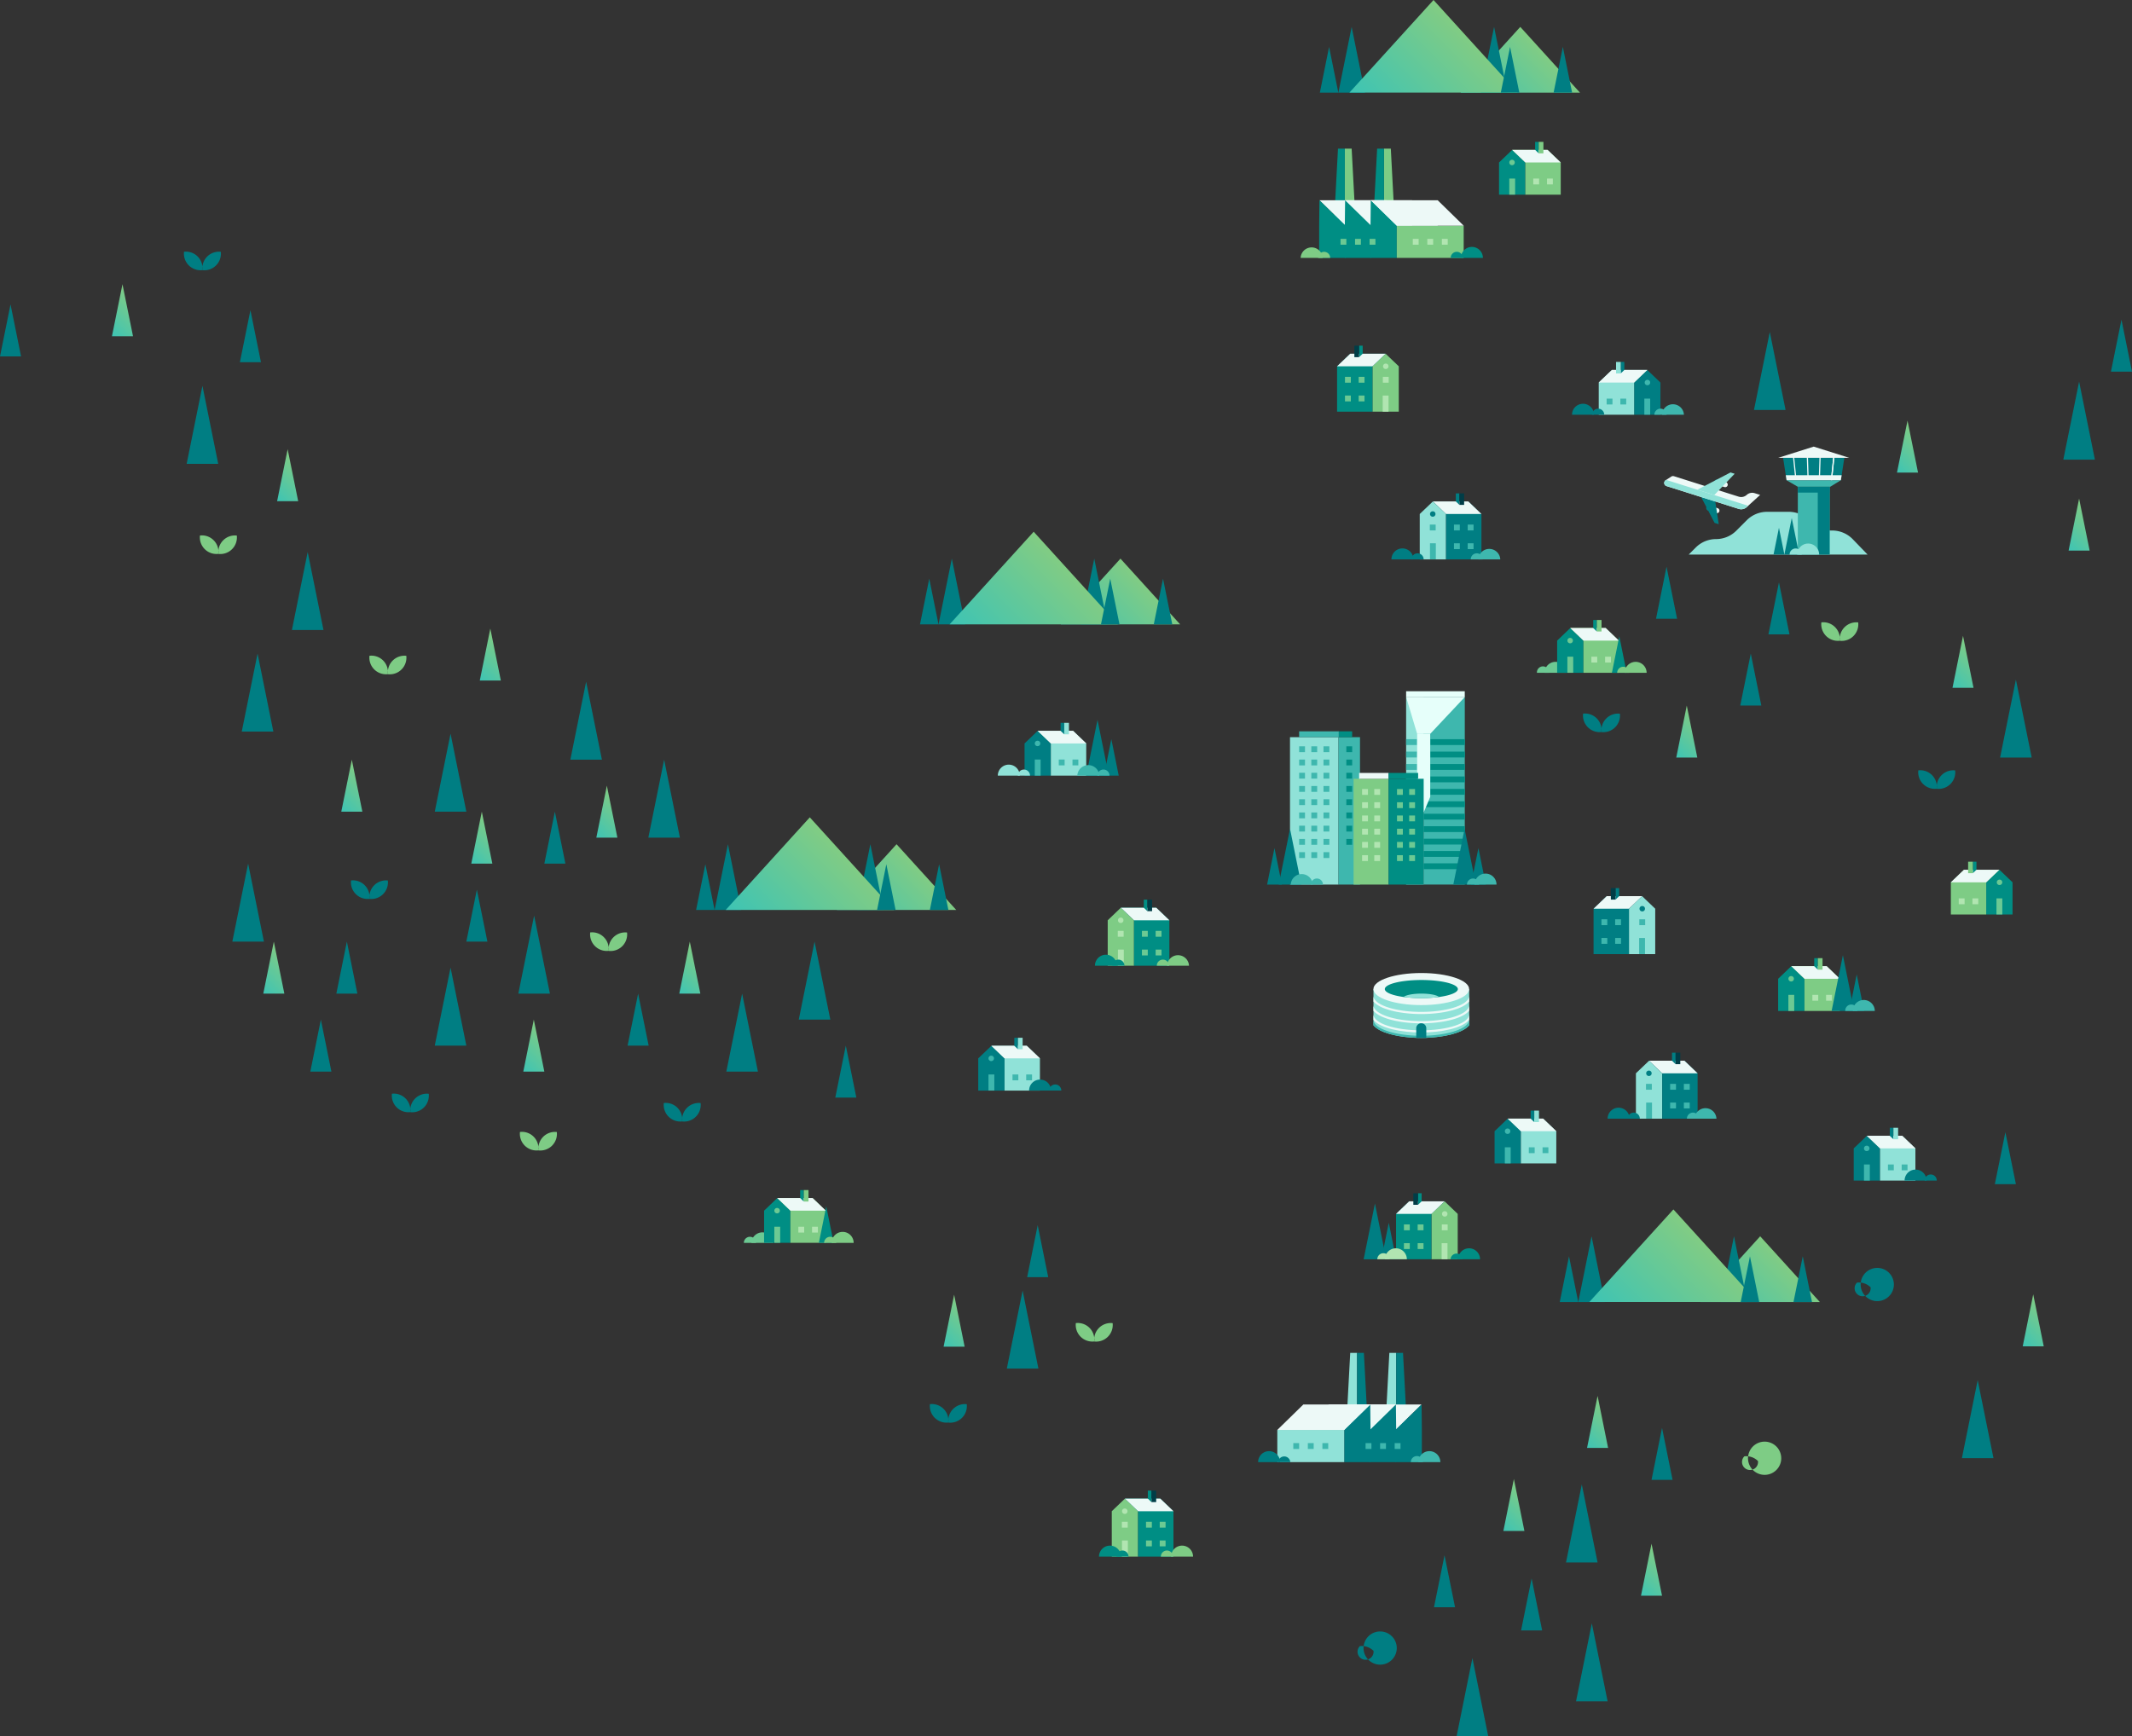 <svg id="Layer_27" data-name="Layer 27" xmlns="http://www.w3.org/2000/svg" xmlns:xlink="http://www.w3.org/1999/xlink" viewBox="0 0 904.99 737.06"><rect x="0" y="0" width="904.99" height="737.06" fill="#333333" stroke="none"/><defs><linearGradient id="linear-gradient" x1="367.26" y1="398.36" x2="393.88" y2="371.73" gradientUnits="userSpaceOnUse"><stop offset="0" stop-color="#3dc4b4"/><stop offset="1" stop-color="#82cc83"/></linearGradient><linearGradient id="linear-gradient-2" x1="324.99" y1="403.25" x2="362.49" y2="365.75" xlink:href="#linear-gradient"/><linearGradient id="linear-gradient-3" x1="733.85" y1="564.81" x2="760.48" y2="538.19" xlink:href="#linear-gradient"/><linearGradient id="linear-gradient-4" x1="691.58" y1="569.71" x2="729.08" y2="532.21" xlink:href="#linear-gradient"/><linearGradient id="linear-gradient-5" x1="632.02" y1="51.36" x2="658.65" y2="24.73" xlink:href="#linear-gradient"/><linearGradient id="linear-gradient-6" x1="589.75" y1="56.25" x2="627.25" y2="18.75" xlink:href="#linear-gradient"/><linearGradient id="linear-gradient-7" x1="462.3" y1="277.11" x2="488.93" y2="250.49" xlink:href="#linear-gradient"/><linearGradient id="linear-gradient-8" x1="420.03" y1="282.01" x2="457.53" y2="244.51" xlink:href="#linear-gradient"/><linearGradient id="linear-gradient-9" x1="250.97" y1="353.46" x2="264.24" y2="340.19" xlink:href="#linear-gradient"/><linearGradient id="linear-gradient-10" x1="197.89" y1="364.5" x2="211.16" y2="351.23" xlink:href="#linear-gradient"/><linearGradient id="linear-gradient-11" x1="201.5" y1="286.76" x2="214.77" y2="273.49" xlink:href="#linear-gradient"/><linearGradient id="linear-gradient-12" x1="286.18" y1="419.68" x2="299.45" y2="406.41" xlink:href="#linear-gradient"/><linearGradient id="linear-gradient-13" x1="635.98" y1="647.82" x2="649.25" y2="634.55" xlink:href="#linear-gradient"/><linearGradient id="linear-gradient-14" x1="694.4" y1="675.29" x2="707.67" y2="662.02" xlink:href="#linear-gradient"/><linearGradient id="linear-gradient-15" x1="856.43" y1="569.43" x2="869.7" y2="556.16" xlink:href="#linear-gradient"/><linearGradient id="linear-gradient-16" x1="826.62" y1="289.85" x2="839.89" y2="276.58" xlink:href="#linear-gradient"/><linearGradient id="linear-gradient-17" x1="671.5" y1="612.54" x2="684.77" y2="599.27" xlink:href="#linear-gradient"/><linearGradient id="linear-gradient-18" x1="398.37" y1="569.57" x2="411.64" y2="556.3" xlink:href="#linear-gradient"/><linearGradient id="linear-gradient-19" x1="803.06" y1="198.48" x2="816.34" y2="185.21" xlink:href="#linear-gradient"/><linearGradient id="linear-gradient-20" x1="875.91" y1="231.58" x2="889.18" y2="218.31" xlink:href="#linear-gradient"/><linearGradient id="linear-gradient-21" x1="709.37" y1="319.45" x2="722.64" y2="306.18" xlink:href="#linear-gradient"/><linearGradient id="linear-gradient-22" x1="219.96" y1="452.79" x2="233.23" y2="439.52" xlink:href="#linear-gradient"/><linearGradient id="linear-gradient-23" x1="109.59" y1="419.68" x2="122.86" y2="406.41" xlink:href="#linear-gradient"/><linearGradient id="linear-gradient-24" x1="142.7" y1="342.42" x2="155.97" y2="329.15" xlink:href="#linear-gradient"/><linearGradient id="linear-gradient-25" x1="115.47" y1="210.61" x2="128.74" y2="197.34" xlink:href="#linear-gradient"/><linearGradient id="linear-gradient-26" x1="45.35" y1="140.57" x2="58.62" y2="127.3" xlink:href="#linear-gradient"/></defs><path d="M832.19,399l3-3a12.15,12.15,0,0,1,8.6-3.56h0a12.15,12.15,0,0,0,8.59-3.56l4.46-4.46a12.17,12.17,0,0,1,8.6-3.56h9.2a12.15,12.15,0,0,1,8.6,3.56l.82.82a12.17,12.17,0,0,0,8.6,3.56h.43a12.17,12.17,0,0,1,8.79,3.76L908.1,399Z" transform="translate(-115.36 -163.57)" fill="#90e2d8"/><path d="M771,449.22a4.66,4.66,0,0,1,9.32,0" transform="translate(-115.36 -163.57)" fill="#6cc993"/><path d="M767.75,449.22a2.58,2.58,0,1,1,5.15,0" transform="translate(-115.36 -163.57)" fill="#6cc993"/><polygon points="380.57 358.42 355.23 386.33 405.91 386.33 380.57 358.42" fill="url(#linear-gradient)"/><polygon points="308.99 358.42 303.34 386.33 314.64 386.33 308.99 358.42" fill="#007e83"/><polygon points="369.45 358.42 363.8 386.33 375.1 386.33 369.45 358.42" fill="#007e83"/><polygon points="299.41 366.91 295.48 386.33 303.34 386.33 299.41 366.91" fill="#007e83"/><polygon points="343.74 347 308.05 386.31 379.43 386.31 343.74 347" fill="url(#linear-gradient-2)"/><polygon points="376.23 366.91 372.3 386.33 380.16 386.33 376.23 366.91" fill="#007e83"/><polygon points="398.64 366.91 394.71 386.33 402.57 386.33 398.64 366.91" fill="#007e83"/><polygon points="747.16 524.87 721.82 552.79 772.5 552.79 747.16 524.87" fill="url(#linear-gradient-3)"/><polygon points="675.59 524.87 669.94 552.79 681.23 552.79 675.59 524.87" fill="#007e83"/><polygon points="736.04 524.87 730.4 552.79 741.7 552.79 736.04 524.87" fill="#007e83"/><polygon points="666.01 533.37 662.08 552.79 669.94 552.79 666.01 533.37" fill="#007e83"/><polygon points="710.33 513.46 674.64 552.77 746.02 552.77 710.33 513.46" fill="url(#linear-gradient-4)"/><polygon points="742.82 533.37 738.89 552.79 746.75 552.79 742.82 533.37" fill="#007e83"/><polygon points="765.23 533.37 761.3 552.79 769.16 552.79 765.23 533.37" fill="#007e83"/><polygon points="645.33 11.42 619.99 39.33 670.67 39.33 645.33 11.42" fill="url(#linear-gradient-5)"/><polygon points="573.75 11.42 568.1 39.33 579.4 39.33 573.75 11.42" fill="#007e83"/><polygon points="634.21 11.42 628.56 39.33 639.86 39.33 634.21 11.42" fill="#007e83"/><polygon points="564.17 19.91 560.25 39.33 568.1 39.33 564.17 19.91" fill="#007e83"/><polygon points="608.5 0 572.81 39.31 644.19 39.31 608.5 0" fill="url(#linear-gradient-6)"/><polygon points="640.99 19.91 637.06 39.33 644.92 39.33 640.99 19.91" fill="#007e83"/><polygon points="663.4 19.91 659.47 39.33 667.33 39.33 663.4 19.91" fill="#007e83"/><polygon points="475.61 237.17 450.27 265.08 500.95 265.08 475.61 237.17" fill="url(#linear-gradient-7)"/><polygon points="404.03 237.17 398.38 265.08 409.68 265.08 404.03 237.17" fill="#007e83"/><polygon points="464.49 237.17 458.84 265.08 470.14 265.08 464.49 237.17" fill="#007e83"/><polygon points="394.45 245.67 390.52 265.08 398.38 265.08 394.45 245.67" fill="#007e83"/><polygon points="438.78 225.75 403.09 265.07 474.47 265.07 438.78 225.75" fill="url(#linear-gradient-8)"/><polygon points="471.27 245.67 467.34 265.08 475.2 265.08 471.27 245.67" fill="#007e83"/><polygon points="493.68 245.67 489.75 265.08 497.61 265.08 493.68 245.67" fill="#007e83"/><polygon points="345.76 399.77 339.06 432.88 352.46 432.88 345.76 399.77" fill="#007e83"/><polygon points="675.7 689.2 668.99 722.31 682.4 722.31 675.7 689.2" fill="#007e83"/><polygon points="434.08 547.92 427.38 581.03 440.78 581.03 434.08 547.92" fill="#007e83"/><polygon points="839.49 585.94 832.79 619.05 846.19 619.05 839.49 585.94" fill="#007e83"/><polygon points="855.71 288.51 849 321.62 862.41 321.62 855.71 288.51" fill="#007e83"/><polygon points="671.44 630.23 664.74 663.34 678.14 663.34 671.44 630.23" fill="#007e83"/><polygon points="751.24 140.94 744.53 174.04 757.94 174.04 751.24 140.94" fill="#007e83"/><polygon points="882.54 162.02 875.84 195.13 889.24 195.13 882.54 162.02" fill="#007e83"/><polygon points="315.02 421.85 308.31 454.95 321.72 454.95 315.02 421.85" fill="#007e83"/><polygon points="191.25 311.48 184.55 344.59 197.95 344.59 191.25 311.48" fill="#007e83"/><polygon points="85.93 163.81 79.23 196.92 92.63 196.92 85.93 163.81" fill="#007e83"/><polygon points="281.91 322.52 275.21 355.63 288.61 355.63 281.91 322.52" fill="#007e83"/><polygon points="248.8 289.41 242.1 322.52 255.5 322.52 248.8 289.41" fill="#007e83"/><polygon points="130.61 234.36 123.91 267.47 137.31 267.47 130.61 234.36" fill="#007e83"/><polygon points="109.33 277.48 102.62 310.59 116.03 310.59 109.33 277.48" fill="#007e83"/><polygon points="191.25 410.81 184.55 443.92 197.95 443.92 191.25 410.81" fill="#007e83"/><polygon points="105.33 366.66 98.62 399.77 112.03 399.77 105.33 366.66" fill="#007e83"/><polygon points="270.87 421.85 266.4 443.92 275.34 443.92 270.87 421.85" fill="#007e83"/><polygon points="359.03 443.92 354.56 465.99 363.5 465.99 359.03 443.92" fill="#007e83"/><polygon points="613.17 660.3 608.7 682.37 617.64 682.37 613.17 660.3" fill="#007e83"/><polygon points="705.5 606.21 701.04 628.28 709.97 628.28 705.5 606.21" fill="#007e83"/><polygon points="440.48 520.16 436.01 542.23 444.95 542.23 440.48 520.16" fill="#007e83"/><polygon points="743.17 277.48 738.7 299.55 747.64 299.55 743.17 277.48" fill="#007e83"/><polygon points="707.41 240.6 702.95 262.68 711.88 262.68 707.41 240.6" fill="#007e83"/><polygon points="851.24 480.68 846.77 502.75 855.71 502.75 851.24 480.68" fill="#007e83"/><polygon points="755.13 247.26 750.66 269.33 759.6 269.33 755.13 247.26" fill="#007e83"/><polygon points="900.52 135.72 896.05 157.79 904.99 157.79 900.52 135.72" fill="#007e83"/><polygon points="650.14 670.13 645.67 692.21 654.61 692.21 650.14 670.13" fill="#007e83"/><polygon points="202.42 377.7 197.95 399.77 206.89 399.77 202.42 377.7" fill="#007e83"/><polygon points="235.53 344.59 231.06 366.66 240 366.66 235.53 344.59" fill="#007e83"/><polygon points="106.3 131.7 101.83 153.78 110.77 153.78 106.3 131.7" fill="#007e83"/><polygon points="4.47 129.24 0 151.32 8.94 151.32 4.47 129.24" fill="#007e83"/><polygon points="257.6 333.56 253.13 355.63 262.07 355.63 257.6 333.56" fill="url(#linear-gradient-9)"/><polygon points="204.52 344.59 200.05 366.66 208.99 366.66 204.52 344.59" fill="url(#linear-gradient-10)"/><polygon points="208.13 266.86 203.66 288.93 212.6 288.93 208.13 266.86" fill="url(#linear-gradient-11)"/><polygon points="292.81 399.77 288.34 421.85 297.28 421.85 292.81 399.77" fill="url(#linear-gradient-12)"/><polygon points="642.61 627.91 638.15 649.98 647.08 649.98 642.61 627.91" fill="url(#linear-gradient-13)"/><polygon points="701.04 655.38 696.57 677.46 705.5 677.46 701.04 655.38" fill="url(#linear-gradient-14)"/><polygon points="863.06 549.52 858.6 571.6 867.53 571.6 863.06 549.52" fill="url(#linear-gradient-15)"/><polygon points="833.26 269.95 828.79 292.02 837.72 292.02 833.26 269.95" fill="url(#linear-gradient-16)"/><polygon points="678.14 592.64 673.67 614.71 682.6 614.71 678.14 592.64" fill="url(#linear-gradient-17)"/><polygon points="405.01 549.66 400.54 571.74 409.47 571.74 405.01 549.66" fill="url(#linear-gradient-18)"/><polygon points="809.7 178.58 805.23 200.65 814.17 200.65 809.7 178.58" fill="url(#linear-gradient-19)"/><polygon points="882.54 211.67 878.08 233.75 887.01 233.75 882.54 211.67" fill="url(#linear-gradient-20)"/><polygon points="716 299.55 711.54 321.62 720.47 321.62 716 299.55" fill="url(#linear-gradient-21)"/><polygon points="226.59 432.88 222.13 454.95 231.06 454.95 226.59 432.88" fill="url(#linear-gradient-22)"/><polygon points="116.23 399.77 111.76 421.85 120.7 421.85 116.23 399.77" fill="url(#linear-gradient-23)"/><polygon points="149.34 322.52 144.87 344.59 153.81 344.59 149.34 322.52" fill="url(#linear-gradient-24)"/><polygon points="122.1 190.71 117.63 212.78 126.57 212.78 122.1 190.71" fill="url(#linear-gradient-25)"/><polygon points="51.99 120.67 47.52 142.74 56.46 142.74 51.99 120.67" fill="url(#linear-gradient-26)"/><polygon points="147.24 399.77 142.77 421.85 151.7 421.85 147.24 399.77" fill="#007e83"/><polygon points="136.2 432.88 131.73 454.95 140.67 454.95 136.2 432.88" fill="#007e83"/><polygon points="226.72 388.74 220.02 421.85 233.43 421.85 226.72 388.74" fill="#007e83"/><polygon points="625.01 703.95 618.31 737.06 631.71 737.06 625.01 703.95" fill="#007e83"/><polygon points="672.14 285.64 660.98 285.64 660.98 271.97 666.56 266.63 672.14 271.97 672.14 285.64" fill="#008e84"/><polygon points="687.16 285.64 687.16 271.97 681.58 266.63 666.56 266.63 672.14 271.97 672.14 285.64 687.16 285.64" fill="#7ecc85"/><circle cx="666.5" cy="271.97" r="1.16" fill="#6cc993"/><polygon points="666.56 266.63 672.14 271.97 687.16 271.97 681.58 266.63 666.56 266.63" fill="#edf9f7"/><polygon points="676.29 266.63 677.83 268.11 677.83 263.22 676.29 263.22 676.29 266.63" fill="#008e84"/><rect x="677.83" y="263.22" width="1.99" height="4.88" fill="#7ecc85"/><rect x="675.51" y="278.8" width="2.48" height="2.48" fill="#b1e5b1"/><rect x="665.32" y="278.8" width="2.48" height="6.83" fill="#6cc993"/><rect x="681.33" y="278.8" width="2.48" height="2.48" fill="#b1e5b1"/><polygon points="647.48 82.65 636.31 82.65 636.31 68.98 641.89 63.64 647.48 68.98 647.48 82.65" fill="#008e84"/><polygon points="662.5 82.65 662.5 68.98 656.91 63.64 641.89 63.64 647.48 68.98 647.48 82.65 662.5 82.65" fill="#7ecc85"/><circle cx="641.83" cy="68.98" r="1.16" fill="#6cc993"/><polygon points="641.89 63.64 647.48 68.98 662.5 68.98 656.91 63.64 641.89 63.64" fill="#edf9f7"/><polygon points="651.63 63.64 653.16 65.11 653.16 60.23 651.63 60.23 651.63 63.64" fill="#008e84"/><rect x="653.16" y="60.23" width="1.99" height="4.88" fill="#7ecc85"/><rect x="650.84" y="75.81" width="2.48" height="2.48" fill="#b1e5b1"/><rect x="640.66" y="75.81" width="2.48" height="6.83" fill="#6cc993"/><rect x="656.67" y="75.81" width="2.48" height="2.48" fill="#b1e5b1"/><polygon points="843.11 388.26 854.28 388.26 854.28 374.59 848.7 369.25 843.11 374.59 843.11 388.26" fill="#008e84"/><polygon points="828.1 388.26 828.1 374.59 833.68 369.25 848.7 369.25 843.11 374.59 843.11 388.26 828.1 388.26" fill="#7ecc85"/><circle cx="848.76" cy="374.59" r="1.16" fill="#6cc993"/><polygon points="848.7 369.25 843.11 374.59 828.1 374.59 833.68 369.25 848.7 369.25" fill="#edf9f7"/><polygon points="838.97 369.25 837.43 370.72 837.43 365.84 838.97 365.84 838.97 369.25" fill="#008e84"/><rect x="950.8" y="529.41" width="1.99" height="4.88" transform="translate(1788.22 900.13) rotate(-180)" fill="#7ecc85"/><rect x="952.63" y="544.99" width="2.48" height="2.48" transform="translate(1792.37 928.88) rotate(-180)" fill="#b1e5b1"/><rect x="962.81" y="544.99" width="2.48" height="6.83" transform="translate(1812.75 933.23) rotate(-180)" fill="#6cc993"/><rect x="946.8" y="544.99" width="2.48" height="2.48" transform="translate(1780.73 928.88) rotate(-180)" fill="#b1e5b1"/><polygon points="765.96 429.21 754.79 429.21 754.79 415.54 760.37 410.2 765.96 415.54 765.96 429.21" fill="#008e84"/><polygon points="780.97 429.21 780.97 415.54 775.39 410.2 760.37 410.2 765.96 415.54 765.96 429.21 780.97 429.21" fill="#7ecc85"/><circle cx="760.31" cy="415.54" r="1.16" fill="#6cc993"/><polygon points="760.37 410.2 765.96 415.54 780.97 415.54 775.39 410.2 760.37 410.2" fill="#edf9f7"/><polygon points="770.1 410.2 771.64 411.67 771.64 406.79 770.1 406.79 770.1 410.2" fill="#008e84"/><rect x="771.64" y="406.79" width="1.99" height="4.88" fill="#7ecc85"/><rect x="769.32" y="422.37" width="2.48" height="2.48" fill="#b1e5b1"/><rect x="759.13" y="422.37" width="2.48" height="6.83" fill="#6cc993"/><rect x="775.14" y="422.37" width="2.48" height="2.48" fill="#b1e5b1"/><polygon points="582.58 174.78 593.75 174.78 593.75 155.51 588.16 150.17 582.58 155.51 582.58 174.78" fill="#7ecc85"/><polygon points="567.56 174.78 567.56 155.51 573.15 150.17 588.16 150.17 582.58 155.51 582.58 174.78 567.56 174.78" fill="#008e84"/><circle cx="588.23" cy="155.51" r="1.16" fill="#b1e5b1"/><polygon points="588.16 150.17 582.58 155.51 567.56 155.51 573.15 150.17 588.16 150.17" fill="#edf9f7"/><polygon points="578.43 150.17 576.89 151.64 576.89 146.76 578.43 146.76 578.43 150.17" fill="#008e84"/><rect x="690.27" y="310.33" width="1.99" height="4.88" transform="translate(1267.16 461.97) rotate(-180)" fill="#003d47"/><rect x="692.1" y="331.51" width="2.48" height="2.48" transform="translate(1271.31 501.92) rotate(-180)" fill="#6cc993"/><rect x="702.28" y="331.51" width="2.48" height="6.83" transform="translate(1291.69 506.28) rotate(-180)" fill="#b1e5b1"/><rect x="686.27" y="331.51" width="2.48" height="2.48" transform="translate(1259.67 501.92) rotate(-180)" fill="#6cc993"/><rect x="692.1" y="323.57" width="2.48" height="2.48" transform="translate(1271.31 486.04) rotate(-180)" fill="#6cc993"/><rect x="702.35" y="323.57" width="2.48" height="2.48" transform="translate(1291.82 486.04) rotate(-180)" fill="#b1e5b1"/><rect x="686.27" y="323.57" width="2.48" height="2.48" transform="translate(1259.67 486.04) rotate(-180)" fill="#6cc993"/><polygon points="607.61 534.63 618.77 534.63 618.77 515.36 613.19 510.02 607.61 515.36 607.61 534.63" fill="#7ecc85"/><polygon points="592.59 534.63 592.59 515.36 598.17 510.02 613.19 510.02 607.61 515.36 607.61 534.63 592.59 534.63" fill="#008e84"/><circle cx="613.26" cy="515.36" r="1.16" fill="#b1e5b1"/><polygon points="613.19 510.02 607.61 515.36 592.59 515.36 598.17 510.02 613.19 510.02" fill="#edf9f7"/><polygon points="603.46 510.02 601.92 511.49 601.92 506.61 603.46 506.61 603.46 510.02" fill="#008e84"/><rect x="715.29" y="670.18" width="1.99" height="4.88" transform="translate(1317.21 1181.68) rotate(-180)" fill="#003d47"/><rect x="717.12" y="691.36" width="2.48" height="2.48" transform="translate(1321.37 1221.63) rotate(-180)" fill="#6cc993"/><rect x="727.31" y="691.36" width="2.48" height="6.83" transform="translate(1341.74 1225.98) rotate(-180)" fill="#b1e5b1"/><rect x="711.3" y="691.36" width="2.48" height="2.48" transform="translate(1309.72 1221.63) rotate(-180)" fill="#6cc993"/><rect x="717.12" y="683.43" width="2.48" height="2.48" transform="translate(1321.37 1205.75) rotate(-180)" fill="#6cc993"/><rect x="727.37" y="683.43" width="2.48" height="2.48" transform="translate(1341.87 1205.75) rotate(-180)" fill="#b1e5b1"/><rect x="711.3" y="683.43" width="2.48" height="2.48" transform="translate(1309.72 1205.75) rotate(-180)" fill="#6cc993"/><polygon points="645.59 493.93 634.42 493.93 634.42 480.26 640 474.92 645.59 480.26 645.59 493.93" fill="#007e83"/><polygon points="660.61 493.93 660.61 480.26 655.02 474.92 640 474.92 645.59 480.26 645.59 493.93 660.61 493.93" fill="#90e2d8"/><circle cx="639.94" cy="480.26" r="1.16" fill="#3eb7ae"/><polygon points="640 474.92 645.59 480.26 660.61 480.26 655.02 474.92 640 474.92" fill="#edf9f7"/><polygon points="649.74 474.92 651.27 476.39 651.27 471.51 649.74 471.51 649.74 474.92" fill="#007e83"/><rect x="651.27" y="471.51" width="1.99" height="4.88" fill="#90e2d8"/><rect x="648.95" y="487.09" width="2.48" height="2.48" fill="#3eb7ae"/><rect x="638.77" y="487.09" width="2.48" height="6.83" fill="#3eb7ae"/><rect x="654.78" y="487.09" width="2.48" height="2.48" fill="#3eb7ae"/><polygon points="693.65 176.08 704.82 176.08 704.82 162.41 699.23 157.07 693.65 162.41 693.65 176.08" fill="#007e83"/><polygon points="678.63 176.08 678.63 162.41 684.22 157.07 699.23 157.07 693.65 162.41 693.65 176.08 678.63 176.08" fill="#90e2d8"/><circle cx="699.3" cy="162.41" r="1.16" fill="#3eb7ae"/><polygon points="699.23 157.07 693.65 162.41 678.63 162.41 684.22 157.07 699.23 157.07" fill="#edf9f7"/><polygon points="689.5 157.07 687.96 158.54 687.96 153.66 689.5 153.66 689.5 157.07" fill="#007e83"/><rect x="801.33" y="317.23" width="1.99" height="4.88" transform="translate(1489.3 475.77) rotate(-180)" fill="#90e2d8"/><rect x="803.16" y="332.81" width="2.48" height="2.48" transform="translate(1493.45 504.52) rotate(-180)" fill="#3eb7ae"/><rect x="813.35" y="332.81" width="2.48" height="6.83" transform="translate(1513.82 508.87) rotate(-180)" fill="#3eb7ae"/><rect x="797.34" y="332.81" width="2.48" height="2.48" transform="translate(1481.8 504.52) rotate(-180)" fill="#3eb7ae"/><polygon points="798.04 501.22 786.87 501.22 786.87 487.55 792.45 482.21 798.04 487.55 798.04 501.22" fill="#007e83"/><polygon points="813.05 501.22 813.05 487.55 807.47 482.21 792.45 482.21 798.04 487.55 798.04 501.22 813.05 501.22" fill="#90e2d8"/><circle cx="792.39" cy="487.55" r="1.16" fill="#3eb7ae"/><polygon points="792.45 482.21 798.04 487.55 813.05 487.55 807.47 482.21 792.45 482.21" fill="#edf9f7"/><polygon points="802.18 482.21 803.72 483.68 803.72 478.8 802.18 478.8 802.18 482.21" fill="#007e83"/><rect x="803.72" y="478.8" width="1.99" height="4.88" fill="#90e2d8"/><rect x="801.4" y="494.38" width="2.48" height="2.48" fill="#3eb7ae"/><rect x="791.22" y="494.38" width="2.48" height="6.83" fill="#3eb7ae"/><rect x="807.22" y="494.38" width="2.48" height="2.48" fill="#3eb7ae"/><polygon points="705.58 474.94 694.41 474.94 694.41 455.67 700 450.33 705.58 455.67 705.58 474.94" fill="#90e2d8"/><polygon points="720.6 474.94 720.6 455.67 715.01 450.33 700 450.33 705.58 455.67 705.58 474.94 720.6 474.94" fill="#007e83"/><circle cx="699.93" cy="455.67" r="1.16" fill="#007e83"/><polygon points="700 450.33 705.58 455.67 720.6 455.67 715.01 450.33 700 450.33" fill="#edf9f7"/><polygon points="709.73 450.33 711.26 451.8 711.26 446.92 709.73 446.92 709.73 450.33" fill="#007e83"/><rect x="711.26" y="446.92" width="1.99" height="4.88" fill="#003d47"/><rect x="708.94" y="468.1" width="2.48" height="2.48" fill="#3eb7ae"/><rect x="698.76" y="468.1" width="2.48" height="6.83" fill="#3eb7ae"/><rect x="714.77" y="468.1" width="2.48" height="2.48" fill="#3eb7ae"/><rect x="708.94" y="460.16" width="2.48" height="2.48" fill="#3eb7ae"/><rect x="698.69" y="460.16" width="2.48" height="2.48" fill="#3eb7ae"/><rect x="714.77" y="460.16" width="2.48" height="2.48" fill="#3eb7ae"/><polygon points="691.45 405.07 702.61 405.07 702.61 385.8 697.03 380.46 691.45 385.8 691.45 405.07" fill="#90e2d8"/><polygon points="676.43 405.07 676.43 385.8 682.01 380.46 697.03 380.46 691.45 385.8 691.45 405.07 676.43 405.07" fill="#007e83"/><circle cx="697.1" cy="385.8" r="1.16" fill="#007e83"/><polygon points="697.03 380.46 691.45 385.8 676.43 385.8 682.01 380.46 697.03 380.46" fill="#edf9f7"/><polygon points="687.3 380.46 685.76 381.93 685.76 377.05 687.3 377.05 687.3 380.46" fill="#007e83"/><rect x="799.13" y="540.62" width="1.99" height="4.88" transform="translate(1484.89 922.55) rotate(-180)" fill="#003d47"/><rect x="800.96" y="561.8" width="2.48" height="2.48" transform="translate(1489.04 962.5) rotate(-180)" fill="#3eb7ae"/><rect x="811.15" y="561.8" width="2.48" height="6.83" transform="translate(1509.42 966.86) rotate(-180)" fill="#3eb7ae"/><rect x="795.14" y="561.8" width="2.48" height="2.48" transform="translate(1477.4 962.5) rotate(-180)" fill="#3eb7ae"/><rect x="800.96" y="553.86" width="2.48" height="2.48" transform="translate(1489.04 946.63) rotate(-180)" fill="#3eb7ae"/><rect x="811.21" y="553.86" width="2.48" height="2.48" transform="translate(1509.55 946.63) rotate(-180)" fill="#3eb7ae"/><rect x="795.14" y="553.86" width="2.48" height="2.48" transform="translate(1477.4 946.63) rotate(-180)" fill="#3eb7ae"/><path d="M698.39,864.44a3.4,3.4,0,1,1-5.79-2A7.06,7.06,0,0,1,698.39,864.44Zm9.82-2a7.05,7.05,0,1,0-2,5.78A7,7,0,0,0,708.21,862.42Z" transform="translate(-115.36 -163.57)" fill="#007e83"/><path d="M402.93,633.88a7.06,7.06,0,0,1,2,5.79,7.06,7.06,0,0,1-7.8-7.81A7,7,0,0,1,402.93,633.88Zm9.83-2a7.06,7.06,0,0,0-7.81,7.81,7.06,7.06,0,0,0,7.81-7.81Z" transform="translate(-115.36 -163.57)" fill="#007e83"/><path d="M270.17,539.39a7.06,7.06,0,0,1,2,5.79,7.06,7.06,0,0,1-7.8-7.81A7.05,7.05,0,0,1,270.17,539.39Zm9.82-2a7.05,7.05,0,0,0-7.8,7.81,7.06,7.06,0,0,0,7.8-7.81Z" transform="translate(-115.36 -163.57)" fill="#007e83"/><path d="M199.27,272.47a7.07,7.07,0,0,1,2,5.78,7.05,7.05,0,0,1-7.8-7.8A7.05,7.05,0,0,1,199.27,272.47Zm9.82-2a7.05,7.05,0,0,0-7.8,7.8,7.05,7.05,0,0,0,7.8-7.8Z" transform="translate(-115.36 -163.57)" fill="#007e83"/><path d="M287.52,629.94a7,7,0,0,1,2,5.78,7.05,7.05,0,0,1-7.8-7.8A7,7,0,0,1,287.52,629.94Zm9.83-2a7.06,7.06,0,0,0-7.81,7.8,7.05,7.05,0,0,0,7.81-7.8Z" transform="translate(-115.36 -163.57)" fill="#007e83"/><path d="M861.59,783.86a3.4,3.4,0,1,1-5.78-2A7,7,0,0,1,861.59,783.86Zm9.82-2a7.05,7.05,0,1,0-2,5.78A7,7,0,0,0,871.41,781.84Z" transform="translate(-115.36 -163.57)" fill="#7ecc85"/><path d="M577.83,727.31a7,7,0,0,1,2,5.78,7.05,7.05,0,0,1-7.8-7.8A7.05,7.05,0,0,1,577.83,727.31Zm9.82-2a7.05,7.05,0,0,0-7.8,7.8,7.05,7.05,0,0,0,7.8-7.8Z" transform="translate(-115.36 -163.57)" fill="#7ecc85"/><path d="M894.3,429.82a7,7,0,0,1,2,5.78,7.05,7.05,0,0,1-7.81-7.8A7,7,0,0,1,894.3,429.82Zm9.83-2a7.05,7.05,0,0,0-7.8,7.8,7.05,7.05,0,0,0,7.8-7.8Z" transform="translate(-115.36 -163.57)" fill="#7ecc85"/><path d="M371.7,561.47a7,7,0,0,1,2,5.78,7.05,7.05,0,0,1-7.81-7.81A7,7,0,0,1,371.7,561.47Zm9.83-2a7.06,7.06,0,0,0-7.8,7.81,7.05,7.05,0,0,0,7.8-7.81Z" transform="translate(-115.36 -163.57)" fill="#7ecc85"/><path d="M206.05,392.94a7,7,0,0,1,2,5.78,7.05,7.05,0,0,1-7.81-7.8A7,7,0,0,1,206.05,392.94Zm9.83-2a7.05,7.05,0,0,0-7.8,7.8,7.05,7.05,0,0,0,7.8-7.8Z" transform="translate(-115.36 -163.57)" fill="#7ecc85"/><path d="M278,444a7.07,7.07,0,0,1,2,5.79,7.06,7.06,0,0,1-7.81-7.81A7,7,0,0,1,278,444Zm9.83-2a7.05,7.05,0,0,0-7.8,7.81,7.06,7.06,0,0,0,7.8-7.81Z" transform="translate(-115.36 -163.57)" fill="#7ecc85"/><path d="M341.89,646.17a7.07,7.07,0,0,1,2,5.79,7.06,7.06,0,0,1-7.81-7.81A7,7,0,0,1,341.89,646.17Zm9.83-2a7.05,7.05,0,0,0-7.8,7.81,7.06,7.06,0,0,0,7.8-7.81Z" transform="translate(-115.36 -163.57)" fill="#7ecc85"/><path d="M909.39,710.1a3.4,3.4,0,1,1-5.78-2A7,7,0,0,1,909.39,710.1Zm9.83-2a7.05,7.05,0,1,0-2,5.78A7,7,0,0,0,919.22,708.08Z" transform="translate(-115.36 -163.57)" fill="#007e83"/><path d="M935.46,492.65a7,7,0,0,1,2,5.78,7.05,7.05,0,0,1-7.81-7.8A7,7,0,0,1,935.46,492.65Zm9.83-2a7.05,7.05,0,0,0-7.8,7.8,7.05,7.05,0,0,0,7.8-7.8Z" transform="translate(-115.36 -163.57)" fill="#007e83"/><path d="M515.9,761.73a7,7,0,0,1,2,5.78,7.05,7.05,0,0,1-7.8-7.8A7,7,0,0,1,515.9,761.73Zm9.83-2a7.06,7.06,0,0,0-7.81,7.8,7.05,7.05,0,0,0,7.81-7.8Z" transform="translate(-115.36 -163.57)" fill="#007e83"/><path d="M793.15,468.57a7,7,0,0,1,2,5.78,7.05,7.05,0,0,1-7.8-7.8A7,7,0,0,1,793.15,468.57Zm9.82-2a7.05,7.05,0,0,0-7.8,7.8,7.05,7.05,0,0,0,7.8-7.8Z" transform="translate(-115.36 -163.57)" fill="#007e83"/><path d="M797.76,638.51a4.66,4.66,0,0,1,9.32,0" transform="translate(-115.36 -163.57)" fill="#007e83"/><path d="M834.63,638.51a4.67,4.67,0,0,1,9.33,0" transform="translate(-115.36 -163.57)" fill="#3eb7ae"/><path d="M806.27,638.51a2.58,2.58,0,1,1,5.16,0" transform="translate(-115.36 -163.57)" fill="#007e83"/><path d="M923.82,664.78a4.66,4.66,0,0,1,9.32,0" transform="translate(-115.36 -163.57)" fill="#007e83"/><path d="M932.33,664.78a2.58,2.58,0,0,1,5.16,0" transform="translate(-115.36 -163.57)" fill="#007e83"/><polygon points="426.41 463.01 415.24 463.01 415.24 449.34 420.83 444 426.41 449.34 426.41 463.01" fill="#007e83"/><polygon points="441.43 463.01 441.43 449.34 435.85 444 420.83 444 426.41 449.34 426.41 463.01 441.43 463.01" fill="#90e2d8"/><circle cx="420.76" cy="449.34" r="1.16" fill="#3eb7ae"/><polygon points="420.83 444 426.41 449.34 441.43 449.34 435.85 444 420.83 444" fill="#edf9f7"/><polygon points="430.56 444 432.1 445.47 432.1 440.59 430.56 440.59 430.56 444" fill="#007e83"/><rect x="432.1" y="440.59" width="1.99" height="4.88" fill="#90e2d8"/><rect x="429.78" y="456.17" width="2.48" height="2.48" fill="#3eb7ae"/><rect x="419.59" y="456.17" width="2.48" height="6.83" fill="#3eb7ae"/><rect x="435.6" y="456.17" width="2.48" height="2.48" fill="#3eb7ae"/><path d="M552.19,626.57a4.66,4.66,0,1,1,9.32,0" transform="translate(-115.36 -163.57)" fill="#007e83"/><path d="M560.7,626.57a2.58,2.58,0,0,1,5.16,0" transform="translate(-115.36 -163.57)" fill="#007e83"/><polygon points="446.06 329.3 434.9 329.3 434.9 315.63 440.48 310.29 446.06 315.63 446.06 329.3" fill="#007e83"/><polygon points="461.08 329.3 461.08 315.63 455.5 310.29 440.48 310.29 446.06 315.63 446.06 329.3 461.08 329.3" fill="#90e2d8"/><circle cx="440.42" cy="315.63" r="1.16" fill="#3eb7ae"/><polygon points="440.48 310.29 446.06 315.63 461.08 315.63 455.5 310.29 440.48 310.29" fill="#edf9f7"/><polygon points="450.21 310.29 451.75 311.76 451.75 306.88 450.21 306.88 450.21 310.29" fill="#007e83"/><rect x="451.75" y="306.88" width="1.99" height="4.88" fill="#90e2d8"/><rect x="449.43" y="322.46" width="2.48" height="2.48" fill="#3eb7ae"/><rect x="439.24" y="322.46" width="2.48" height="6.83" fill="#3eb7ae"/><rect x="455.25" y="322.46" width="2.48" height="2.48" fill="#3eb7ae"/><path d="M538.91,492.86a4.66,4.66,0,1,1,9.32,0" transform="translate(-115.36 -163.57)" fill="#90e2d8"/><path d="M547.42,492.86a2.58,2.58,0,1,1,5.16,0" transform="translate(-115.36 -163.57)" fill="#90e2d8"/><path d="M831.42,638.51a2.58,2.58,0,0,1,5.16,0" transform="translate(-115.36 -163.57)" fill="#3eb7ae"/><polygon points="613.82 237.49 602.65 237.49 602.65 218.22 608.24 212.88 613.82 218.22 613.82 237.49" fill="#90e2d8"/><polygon points="628.84 237.49 628.84 218.22 623.25 212.88 608.24 212.88 613.82 218.22 613.82 237.49 628.84 237.49" fill="#007e83"/><circle cx="608.17" cy="218.22" r="1.16" fill="#007e83"/><polygon points="608.24 212.88 613.82 218.22 628.84 218.22 623.25 212.88 608.24 212.88" fill="#edf9f7"/><polygon points="617.97 212.88 619.5 214.35 619.5 209.47 617.97 209.47 617.97 212.88" fill="#007e83"/><rect x="619.5" y="209.47" width="1.99" height="4.88" fill="#003d47"/><rect x="617.18" y="230.65" width="2.48" height="2.48" fill="#3eb7ae"/><rect x="607" y="230.65" width="2.48" height="6.83" fill="#3eb7ae"/><rect x="623.01" y="230.65" width="2.48" height="2.48" fill="#3eb7ae"/><rect x="617.18" y="222.71" width="2.48" height="2.48" fill="#3eb7ae"/><rect x="606.93" y="222.71" width="2.48" height="2.48" fill="#3eb7ae"/><rect x="623.01" y="222.71" width="2.48" height="2.48" fill="#3eb7ae"/><path d="M706,401.06a4.66,4.66,0,0,1,9.32,0" transform="translate(-115.36 -163.57)" fill="#007e83"/><path d="M742.87,401.06a4.67,4.67,0,0,1,9.33,0" transform="translate(-115.36 -163.57)" fill="#3eb7ae"/><path d="M714.51,401.06a2.58,2.58,0,1,1,5.16,0" transform="translate(-115.36 -163.57)" fill="#007e83"/><path d="M739.66,401.06a2.58,2.58,0,0,1,5.16,0" transform="translate(-115.36 -163.57)" fill="#3eb7ae"/><path d="M734.29,698.2a4.66,4.66,0,1,1,9.32,0" transform="translate(-115.36 -163.57)" fill="#008e84"/><path d="M731.08,698.2a2.58,2.58,0,0,1,5.15,0" transform="translate(-115.36 -163.57)" fill="#008e84"/><polygon points="481.37 409.99 470.2 409.99 470.2 390.71 475.78 385.37 481.37 390.71 481.37 409.99" fill="#7ecc85"/><polygon points="496.38 409.99 496.38 390.71 490.8 385.37 475.78 385.37 481.37 390.71 481.37 409.99 496.38 409.99" fill="#008e84"/><circle cx="475.72" cy="390.71" r="1.16" fill="#b1e5b1"/><polygon points="475.78 385.37 481.37 390.71 496.38 390.71 490.8 385.37 475.78 385.37" fill="#edf9f7"/><polygon points="485.51 385.37 487.05 386.85 487.05 381.96 485.51 381.96 485.51 385.37" fill="#008e84"/><rect x="487.05" y="381.96" width="1.99" height="4.88" fill="#003d47"/><rect x="484.73" y="403.15" width="2.48" height="2.48" fill="#6cc993"/><rect x="474.55" y="403.15" width="2.48" height="6.83" fill="#b1e5b1"/><rect x="490.55" y="403.15" width="2.48" height="2.48" fill="#6cc993"/><rect x="484.73" y="395.21" width="2.48" height="2.48" fill="#6cc993"/><rect x="474.48" y="395.21" width="2.48" height="2.48" fill="#b1e5b1"/><rect x="490.55" y="395.21" width="2.48" height="2.48" fill="#6cc993"/><path d="M620.07,573.56a4.67,4.67,0,0,0-9.33,0" transform="translate(-115.36 -163.57)" fill="#7ecc85"/><path d="M589.46,573.56a4.66,4.66,0,0,0-9.32,0" transform="translate(-115.36 -163.57)" fill="#008e84"/><path d="M611.56,573.56a2.58,2.58,0,1,0-5.16,0" transform="translate(-115.36 -163.57)" fill="#7ecc85"/><path d="M592.67,573.56a2.58,2.58,0,0,0-5.16,0" transform="translate(-115.36 -163.57)" fill="#008e84"/><polygon points="483.09 660.86 471.93 660.86 471.93 641.59 477.51 636.25 483.09 641.59 483.09 660.86" fill="#7ecc85"/><polygon points="498.11 660.86 498.11 641.59 492.53 636.25 477.51 636.25 483.09 641.59 483.09 660.86 498.11 660.86" fill="#008e84"/><circle cx="477.44" cy="641.59" r="1.16" fill="#b1e5b1"/><polygon points="477.51 636.25 483.09 641.59 498.11 641.59 492.53 636.25 477.51 636.25" fill="#edf9f7"/><polygon points="487.24 636.25 488.78 637.72 488.78 632.84 487.24 632.84 487.24 636.25" fill="#008e84"/><rect x="488.78" y="632.84" width="1.99" height="4.88" fill="#003d47"/><rect x="486.46" y="654.02" width="2.48" height="2.48" fill="#6cc993"/><rect x="476.27" y="654.02" width="2.48" height="6.83" fill="#b1e5b1"/><rect x="492.28" y="654.02" width="2.48" height="2.48" fill="#6cc993"/><rect x="486.46" y="646.08" width="2.48" height="2.48" fill="#6cc993"/><rect x="476.21" y="646.08" width="2.48" height="2.48" fill="#b1e5b1"/><rect x="492.28" y="646.08" width="2.48" height="2.48" fill="#6cc993"/><path d="M621.79,824.43a4.66,4.66,0,0,0-9.32,0" transform="translate(-115.36 -163.57)" fill="#7ecc85"/><path d="M591.18,824.43a4.66,4.66,0,1,0-9.32,0" transform="translate(-115.36 -163.57)" fill="#008e84"/><path d="M613.28,824.43a2.58,2.58,0,0,0-5.16,0" transform="translate(-115.36 -163.57)" fill="#7ecc85"/><path d="M594.4,824.43a2.58,2.58,0,0,0-5.16,0" transform="translate(-115.36 -163.57)" fill="#008e84"/><path d="M685.42,536.54" transform="translate(-115.36 -163.57)" fill="none" stroke="#007e83" stroke-miterlimit="10"/><rect x="547.58" y="312.97" width="20.57" height="62.58" fill="#90e2d8"/><rect x="568.15" y="312.97" width="9.14" height="62.58" fill="#3eb7ae"/><rect x="551.46" y="316.85" width="2.48" height="2.48" fill="#3eb7ae"/><rect x="556.63" y="316.85" width="2.48" height="2.48" fill="#3eb7ae"/><rect x="551.46" y="322.47" width="2.48" height="2.48" fill="#3eb7ae"/><rect x="556.63" y="322.47" width="2.48" height="2.48" fill="#3eb7ae"/><rect x="551.46" y="328.08" width="2.48" height="2.48" fill="#3eb7ae"/><rect x="556.63" y="328.08" width="2.48" height="2.48" fill="#3eb7ae"/><rect x="551.46" y="333.7" width="2.48" height="2.48" fill="#3eb7ae"/><rect x="556.63" y="333.7" width="2.48" height="2.48" fill="#3eb7ae"/><rect x="551.46" y="339.32" width="2.48" height="2.48" fill="#3eb7ae"/><rect x="556.63" y="339.32" width="2.48" height="2.48" fill="#3eb7ae"/><rect x="551.46" y="344.94" width="2.48" height="2.48" fill="#3eb7ae"/><rect x="556.63" y="344.94" width="2.48" height="2.48" fill="#3eb7ae"/><rect x="561.8" y="316.85" width="2.48" height="2.48" fill="#3eb7ae"/><rect x="571.49" y="316.85" width="2.48" height="2.48" fill="#008e84"/><rect x="568.15" y="310.49" width="5.81" height="2.48" fill="#008e84"/><rect x="551.46" y="310.49" width="16.81" height="2.48" fill="#3eb7ae"/><rect x="571.49" y="322.47" width="2.48" height="2.48" fill="#008e84"/><rect x="571.49" y="328.08" width="2.48" height="2.48" fill="#008e84"/><rect x="571.49" y="333.7" width="2.48" height="2.48" fill="#008e84"/><rect x="571.49" y="339.32" width="2.48" height="2.48" fill="#008e84"/><rect x="571.49" y="344.94" width="2.48" height="2.48" fill="#008e84"/><rect x="571.49" y="350.55" width="2.48" height="2.48" fill="#008e84"/><rect x="571.49" y="356.17" width="2.48" height="2.48" fill="#008e84"/><rect x="561.8" y="322.47" width="2.48" height="2.48" fill="#3eb7ae"/><rect x="561.8" y="328.08" width="2.48" height="2.48" fill="#3eb7ae"/><rect x="561.8" y="333.7" width="2.48" height="2.48" fill="#3eb7ae"/><rect x="561.8" y="339.32" width="2.48" height="2.48" fill="#3eb7ae"/><rect x="561.8" y="344.94" width="2.48" height="2.48" fill="#3eb7ae"/><rect x="551.46" y="350.55" width="2.48" height="2.48" fill="#3eb7ae"/><rect x="556.63" y="350.55" width="2.48" height="2.48" fill="#3eb7ae"/><rect x="551.46" y="356.17" width="2.48" height="2.48" fill="#3eb7ae"/><rect x="556.63" y="356.17" width="2.48" height="2.48" fill="#3eb7ae"/><rect x="551.46" y="361.79" width="2.48" height="2.48" fill="#3eb7ae"/><rect x="556.63" y="361.79" width="2.48" height="2.48" fill="#3eb7ae"/><rect x="561.8" y="350.55" width="2.48" height="2.48" fill="#3eb7ae"/><rect x="561.8" y="356.17" width="2.48" height="2.48" fill="#3eb7ae"/><rect x="561.8" y="361.79" width="2.48" height="2.48" fill="#3eb7ae"/><rect x="604.32" y="295.94" width="17.45" height="79.6" fill="#3eb7ae"/><rect x="712.23" y="459.52" width="7.45" height="79.6" transform="translate(1316.55 835.06) rotate(180)" fill="#90e2d8"/><rect x="607.15" y="313.82" width="14.62" height="2.48" fill="#008e84"/><rect x="596.87" y="293.47" width="24.89" height="2.48" fill="#e6fffa"/><rect x="596.87" y="313.82" width="4.62" height="2.48" fill="#3eb7ae"/><rect x="596.87" y="319.1" width="4.62" height="2.48" fill="#3eb7ae"/><rect x="596.87" y="324.37" width="4.62" height="2.48" fill="#3eb7ae"/><rect x="596.87" y="329.65" width="4.62" height="2.48" fill="#3eb7ae"/><rect x="596.87" y="334.93" width="4.62" height="2.48" fill="#3eb7ae"/><rect x="596.87" y="340.2" width="7.45" height="2.48" fill="#3eb7ae"/><rect x="596.87" y="345.48" width="7.45" height="2.48" fill="#3eb7ae"/><rect x="596.87" y="350.75" width="7.45" height="2.48" fill="#3eb7ae"/><rect x="596.87" y="356.03" width="7.45" height="2.48" fill="#3eb7ae"/><rect x="596.87" y="361.3" width="7.45" height="2.48" fill="#3eb7ae"/><rect x="596.87" y="366.58" width="7.45" height="2.48" fill="#3eb7ae"/><rect x="607.15" y="319.1" width="14.62" height="2.48" fill="#008e84"/><rect x="607.15" y="324.37" width="14.62" height="2.48" fill="#008e84"/><rect x="607.15" y="329.65" width="14.62" height="2.48" fill="#008e84"/><rect x="607.15" y="334.93" width="14.62" height="2.48" fill="#008e84"/><rect x="604.32" y="340.2" width="17.45" height="2.48" fill="#008e84"/><rect x="604.32" y="345.48" width="17.45" height="2.48" fill="#008e84"/><rect x="604.32" y="350.77" width="17.45" height="2.48" fill="#008e84"/><rect x="604.32" y="356.07" width="17.45" height="2.48" fill="#008e84"/><rect x="604.32" y="361.3" width="17.45" height="2.48" fill="#008e84"/><rect x="604.32" y="366.53" width="17.45" height="2.48" fill="#008e84"/><polygon points="607.09 338.36 604.32 344.93 601.55 338.36 601.55 311.56 607.09 311.56 607.09 338.36" fill="#e6fffa"/><polygon points="601.55 311.56 596.88 295.94 621.77 295.94 607.09 311.56 601.55 311.56" fill="#e6fffa"/><polygon points="547.59 351.88 542.79 375.55 552.38 375.55 547.59 351.88" fill="#007e83"/><polygon points="621.69 351.88 616.9 375.55 626.49 375.55 621.69 351.88" fill="#007e83"/><polygon points="540.99 360.06 537.86 375.55 544.13 375.55 540.99 360.06" fill="#007e83"/><polygon points="627.56 360.06 624.42 375.55 630.7 375.55 627.56 360.06" fill="#007e83"/><path d="M716.82,464.77" transform="translate(-115.36 -163.57)" fill="none" stroke="#007e83" stroke-miterlimit="10"/><rect x="574.57" y="330.63" width="14.88" height="44.92" fill="#7ecc85"/><rect x="589.44" y="330.63" width="14.88" height="44.92" fill="#008e84"/><rect x="578.18" y="334.98" width="2.48" height="2.48" fill="#b1e5b1"/><rect x="576.91" y="328.15" width="12.53" height="2.48" fill="#edf9f7"/><rect x="589.44" y="328.15" width="12.53" height="2.48" fill="#008e84"/><rect x="583.35" y="334.98" width="2.48" height="2.48" fill="#b1e5b1"/><rect x="578.18" y="340.6" width="2.48" height="2.48" fill="#b1e5b1"/><rect x="583.35" y="340.6" width="2.48" height="2.48" fill="#b1e5b1"/><rect x="578.18" y="346.22" width="2.48" height="2.48" fill="#b1e5b1"/><rect x="583.35" y="346.22" width="2.48" height="2.48" fill="#b1e5b1"/><rect x="578.18" y="351.84" width="2.48" height="2.48" fill="#b1e5b1"/><rect x="583.35" y="351.84" width="2.48" height="2.48" fill="#b1e5b1"/><rect x="578.18" y="357.45" width="2.48" height="2.48" fill="#b1e5b1"/><rect x="583.35" y="357.45" width="2.48" height="2.48" fill="#b1e5b1"/><rect x="578.18" y="363.07" width="2.48" height="2.48" fill="#b1e5b1"/><rect x="583.35" y="363.07" width="2.48" height="2.48" fill="#b1e5b1"/><rect x="593" y="334.98" width="2.48" height="2.48" fill="#6cc993"/><rect x="598.17" y="334.98" width="2.48" height="2.48" fill="#6cc993"/><rect x="593" y="340.6" width="2.48" height="2.48" fill="#6cc993"/><rect x="598.17" y="340.6" width="2.48" height="2.48" fill="#6cc993"/><rect x="593" y="346.22" width="2.48" height="2.48" fill="#6cc993"/><rect x="598.17" y="346.22" width="2.48" height="2.48" fill="#6cc993"/><rect x="593" y="351.84" width="2.48" height="2.48" fill="#6cc993"/><rect x="598.17" y="351.84" width="2.48" height="2.48" fill="#6cc993"/><rect x="593" y="357.45" width="2.48" height="2.48" fill="#6cc993"/><rect x="598.17" y="357.45" width="2.48" height="2.48" fill="#6cc993"/><rect x="593" y="363.07" width="2.48" height="2.48" fill="#6cc993"/><rect x="598.17" y="363.07" width="2.48" height="2.48" fill="#6cc993"/><path d="M741.28,539.12a4.66,4.66,0,0,1,9.32,0" transform="translate(-115.36 -163.57)" fill="#3eb7ae"/><path d="M738.06,539.12a2.58,2.58,0,0,1,5.16,0" transform="translate(-115.36 -163.57)" fill="#3eb7ae"/><path d="M663.26,539.12a4.67,4.67,0,0,1,9.33,0" transform="translate(-115.36 -163.57)" fill="#3eb7ae"/><path d="M671.77,539.12a2.58,2.58,0,0,1,5.16,0" transform="translate(-115.36 -163.57)" fill="#3eb7ae"/><polygon points="782.27 405.54 777.48 429.21 787.06 429.21 782.27 405.54" fill="#007e83"/><polygon points="788.13 413.72 785 429.21 791.27 429.21 788.13 413.72" fill="#007e83"/><polygon points="687.36 270.15 684.22 285.64 690.5 285.64 687.36 270.15" fill="#008e84"/><path d="M901.85,592.78a4.66,4.66,0,0,1,9.32,0" transform="translate(-115.36 -163.57)" fill="#3eb7ae"/><path d="M898.64,592.78a2.58,2.58,0,1,1,5.15,0" transform="translate(-115.36 -163.57)" fill="#3eb7ae"/><polygon points="583.63 510.96 578.84 534.64 588.43 534.64 583.63 510.96" fill="#007e83"/><polygon points="589.5 519.14 586.37 534.64 592.64 534.64 589.5 519.14" fill="#007e83"/><path d="M703.22,698.2a4.66,4.66,0,1,1,9.32,0" transform="translate(-115.36 -163.57)" fill="#b1e5b1"/><path d="M700,698.2a2.58,2.58,0,0,1,5.16,0" transform="translate(-115.36 -163.57)" fill="#b1e5b1"/><path d="M805,449.22a4.66,4.66,0,1,1,9.32,0" transform="translate(-115.36 -163.57)" fill="#7ecc85"/><path d="M801.82,449.22a2.58,2.58,0,1,1,5.16,0" transform="translate(-115.36 -163.57)" fill="#7ecc85"/><path d="M434.32,691.23a4.67,4.67,0,0,1,9.33,0" transform="translate(-115.36 -163.57)" fill="#6cc993"/><path d="M431.11,691.23a2.58,2.58,0,0,1,5.16,0" transform="translate(-115.36 -163.57)" fill="#6cc993"/><polygon points="335.51 527.65 324.34 527.65 324.34 513.99 329.93 508.64 335.51 513.99 335.51 527.65" fill="#008e84"/><polygon points="350.53 527.65 350.53 513.99 344.94 508.64 329.93 508.64 335.51 513.99 335.51 527.65 350.53 527.65" fill="#7ecc85"/><circle cx="329.86" cy="513.99" r="1.16" fill="#6cc993"/><polygon points="329.93 508.64 335.51 513.99 350.53 513.99 344.94 508.64 329.93 508.64" fill="#edf9f7"/><polygon points="339.66 508.64 341.2 510.12 341.2 505.24 339.66 505.24 339.66 508.64" fill="#008e84"/><rect x="341.2" y="505.24" width="1.99" height="4.88" fill="#7ecc85"/><rect x="338.88" y="520.81" width="2.48" height="2.48" fill="#b1e5b1"/><rect x="328.69" y="520.81" width="2.48" height="6.83" fill="#6cc993"/><rect x="344.7" y="520.81" width="2.48" height="2.48" fill="#b1e5b1"/><polygon points="350.73 512.16 347.59 527.65 353.86 527.65 350.73 512.16" fill="#008e84"/><path d="M468.4,691.23a4.66,4.66,0,0,1,9.32,0" transform="translate(-115.36 -163.57)" fill="#7ecc85"/><path d="M465.18,691.23a2.58,2.58,0,1,1,5.16,0" transform="translate(-115.36 -163.57)" fill="#7ecc85"/><polygon points="587.91 608.79 592.65 608.79 592.65 574.37 589.75 574.37 587.91 608.79" fill="#90e2d8"/><polygon points="597.39 608.79 592.65 608.79 592.65 574.37 595.55 574.37 597.39 608.79" fill="#007e83"/><polygon points="571.3 608.79 576.04 608.79 576.04 574.37 573.14 574.37 571.3 608.79" fill="#90e2d8"/><polygon points="580.78 608.79 576.04 608.79 576.04 574.37 578.94 574.37 580.78 608.79" fill="#007e83"/><polygon points="553.09 607.08 581.49 607.08 592.53 596.28 564.13 596.28 553.09 607.08" fill="#edf9f7"/><polygon points="563.98 607.08 592.38 607.08 603.43 596.28 575.02 596.28 563.98 607.08" fill="#edf9f7"/><polygon points="581.76 620.75 570.59 620.75 570.59 607.08 581.64 596.28 581.76 607.08 581.76 620.75" fill="#007e83"/><polygon points="592.65 620.75 581.49 620.75 581.49 607.08 592.53 596.28 592.65 607.08 592.65 620.75" fill="#007e83"/><polygon points="603.55 620.75 592.38 620.75 592.38 607.08 603.43 596.28 603.55 607.08 603.55 620.75" fill="#007e83"/><rect x="542.19" y="607.08" width="28.4" height="13.67" fill="#90e2d8"/><polygon points="542.19 607.08 570.59 607.08 581.64 596.28 553.24 596.28 542.19 607.08" fill="#edf9f7"/><rect x="548.98" y="612.68" width="2.48" height="2.48" fill="#3eb7ae"/><rect x="555.15" y="612.68" width="2.48" height="2.48" fill="#3eb7ae"/><rect x="561.33" y="612.68" width="2.48" height="2.48" fill="#3eb7ae"/><rect x="579.66" y="612.68" width="2.48" height="2.48" fill="#3eb7ae"/><rect x="585.83" y="612.68" width="2.48" height="2.48" fill="#3eb7ae"/><rect x="592.01" y="612.68" width="2.48" height="2.48" fill="#3eb7ae"/><path d="M649.4,784.32a4.66,4.66,0,1,1,9.32,0" transform="translate(-115.36 -163.57)" fill="#007e83"/><path d="M657.91,784.32a2.58,2.58,0,0,1,5.15,0" transform="translate(-115.36 -163.57)" fill="#007e83"/><path d="M717.44,784.32a4.66,4.66,0,1,1,9.32,0" transform="translate(-115.36 -163.57)" fill="#3eb7ae"/><path d="M714.23,784.32a2.58,2.58,0,0,1,5.16,0" transform="translate(-115.36 -163.57)" fill="#3eb7ae"/><polygon points="575.59 97.53 570.85 97.53 570.85 63.1 573.75 63.1 575.59 97.53" fill="#7ecc85"/><polygon points="566.11 97.53 570.85 97.53 570.85 63.1 567.95 63.1 566.11 97.53" fill="#008e84"/><polygon points="592.2 97.53 587.47 97.53 587.47 63.1 590.37 63.1 592.2 97.53" fill="#7ecc85"/><polygon points="582.73 97.53 587.47 97.53 587.47 63.1 584.57 63.1 582.73 97.53" fill="#008e84"/><polygon points="610.42 95.82 582.02 95.82 570.97 85.02 599.37 85.02 610.42 95.82" fill="#edf9f7"/><polygon points="599.52 95.82 571.12 95.82 560.08 85.02 588.48 85.02 599.52 95.82" fill="#edf9f7"/><polygon points="581.75 109.49 592.91 109.49 592.91 95.82 581.87 85.02 581.75 95.82 581.75 109.49" fill="#008e84"/><polygon points="570.85 109.49 582.02 109.49 582.02 95.82 570.97 85.02 570.85 95.82 570.85 109.49" fill="#008e84"/><polygon points="559.96 109.49 571.12 109.49 571.12 95.82 560.08 85.02 559.96 95.82 559.96 109.49" fill="#008e84"/><rect x="708.27" y="259.39" width="28.4" height="13.67" transform="translate(1329.58 368.88) rotate(-180)" fill="#7ecc85"/><polygon points="621.32 95.82 592.91 95.82 581.87 85.02 610.27 85.02 621.32 95.82" fill="#edf9f7"/><rect x="727.4" y="264.99" width="2.48" height="2.48" transform="translate(1341.93 368.88) rotate(-180)" fill="#b1e5b1"/><rect x="721.23" y="264.99" width="2.48" height="2.48" transform="translate(1329.58 368.88) rotate(-180)" fill="#b1e5b1"/><rect x="715.06" y="264.99" width="2.48" height="2.48" transform="translate(1317.24 368.88) rotate(-180)" fill="#b1e5b1"/><rect x="696.73" y="264.99" width="2.48" height="2.48" transform="translate(1280.57 368.88) rotate(-180)" fill="#6cc993"/><rect x="690.55" y="264.99" width="2.48" height="2.48" transform="translate(1268.22 368.88) rotate(-180)" fill="#6cc993"/><rect x="684.38" y="264.99" width="2.48" height="2.48" transform="translate(1255.88 368.88) rotate(-180)" fill="#6cc993"/><path d="M744.82,273.06a4.66,4.66,0,0,0-9.32,0" transform="translate(-115.36 -163.57)" fill="#008e84"/><path d="M736.31,273.06a2.58,2.58,0,1,0-5.16,0" transform="translate(-115.36 -163.57)" fill="#008e84"/><path d="M676.78,273.06a4.67,4.67,0,0,0-9.33,0" transform="translate(-115.36 -163.57)" fill="#7ecc85"/><path d="M680,273.06a2.58,2.58,0,0,0-5.16,0" transform="translate(-115.36 -163.57)" fill="#7ecc85"/><path d="M782.65,339.65a4.66,4.66,0,0,1,9.32,0" transform="translate(-115.36 -163.57)" fill="#007e83"/><path d="M791.16,339.65a2.58,2.58,0,0,1,5.16,0" transform="translate(-115.36 -163.57)" fill="#007e83"/><path d="M820.82,339.65a4.67,4.67,0,0,1,9.33,0" transform="translate(-115.36 -163.57)" fill="#3eb7ae"/><path d="M817.61,339.65a2.58,2.58,0,1,1,5.16,0" transform="translate(-115.36 -163.57)" fill="#3eb7ae"/><polygon points="465.87 305.62 461.08 329.3 470.67 329.3 465.87 305.62" fill="#007e83"/><polygon points="471.74 313.8 468.61 329.3 474.88 329.3 471.74 313.8" fill="#007e83"/><path d="M572.66,492.86a4.67,4.67,0,0,1,9.33,0" transform="translate(-115.36 -163.57)" fill="#3eb7ae"/><path d="M581.17,492.86a2.58,2.58,0,1,1,5.16,0" transform="translate(-115.36 -163.57)" fill="#3eb7ae"/><rect x="763.14" y="206.66" width="13.5" height="28.76" fill="#3eb7ae"/><rect x="771.6" y="206.66" width="5.03" height="28.76" fill="#007e83"/><polygon points="771.43 203.88 768.33 203.88 758.36 203.88 763.14 206.66 768.33 206.66 771.43 206.66 776.87 206.66 781.41 203.88 771.43 203.88" fill="#3eb7ae"/><polygon points="782.89 194.37 756.88 194.37 758.36 203.88 781.41 203.88 782.89 194.37" fill="#007e83"/><polygon points="778.51 193.17 761.27 193.37 762.24 202.81 777.53 202.81 778.51 193.17" fill="none" stroke="#edf9f7" stroke-miterlimit="10" stroke-width="0.5"/><polyline points="777.42 203.88 778.51 193.17 761.27 193.37" fill="none" stroke="#edf9f7" stroke-miterlimit="10" stroke-width="0.5"/><polygon points="772.61 193.17 767.18 193.37 767.49 202.99 772.29 203.05 772.61 193.17" fill="none" stroke="#edf9f7" stroke-miterlimit="10" stroke-width="0.5"/><rect x="763.14" y="206.66" width="13.5" height="2.48" fill="#007e83"/><polygon points="781.74 201.75 758.02 201.75 758.36 203.88 781.41 203.88 781.74 201.75" fill="#edf9f7"/><polygon points="769.88 189.61 769.88 189.61 769.88 189.61 769.88 189.61 769.88 189.61 754.8 194.37 769.88 194.37 784.97 194.37 769.88 189.61" fill="#edf9f7"/><polygon points="760.56 219.92 757.43 235.42 763.7 235.42 760.56 219.92" fill="#007e83"/><polygon points="755.13 224.07 752.83 235.42 757.43 235.42 755.13 224.07" fill="#007e83"/><path d="M878.23,399a4.66,4.66,0,0,1,9.32,0" transform="translate(-115.36 -163.57)" fill="#90e2d8"/><path d="M875,399a2.58,2.58,0,1,1,5.16,0" transform="translate(-115.36 -163.57)" fill="#90e2d8"/><path d="M848,368.29l-3.48-1.1-.65,2.06,3.48,1.1a1.08,1.08,0,0,0,.65-2.06Z" transform="translate(-115.36 -163.57)" fill="#edf9f7"/><circle cx="728.81" cy="204.65" r="1.08" fill="#007e83"/><path d="M844.48,379.33,841,378.24c0-.11-.65,2.05-.65,2.05l3.48,1.1a1.08,1.08,0,0,0,.65-2.06Z" transform="translate(-115.36 -163.57)" fill="#edf9f7"/><circle cx="725.32" cy="215.69" r="1.08" fill="#007e83"/><polygon points="720.48 207.91 727.81 222 729.57 222.55 727.68 210.18 720.48 207.91" fill="#007e83"/><path d="M862.51,373.68l-5.08,4.62-.64.58a3.5,3.5,0,0,1-3.39.74l-30.65-9.68a1.39,1.39,0,0,1-.34-2.49l.22-.14,2.12-1.39a1.37,1.37,0,0,1,1.18-.17l27.48,8.68a3.48,3.48,0,0,0,3.38-.74,3.48,3.48,0,0,1,3.39-.74Z" transform="translate(-115.36 -163.57)" fill="#edf9f7"/><polygon points="720.48 207.91 734.57 200.58 736.33 201.13 727.68 210.18 720.48 207.91" fill="#90e2d8"/><path d="M857.43,378.3l-.64.58a3.5,3.5,0,0,1-3.39.74l-30.65-9.68a1.39,1.39,0,0,1-.34-2.49l.22-.14Z" transform="translate(-115.36 -163.57)" fill="#90e2d8"/><path d="M739,583.49v15.38c-2.6,3.2-10.35,5-18.18,5.31-.71,0-1.43,0-2.14,0s-1.42,0-2.13,0c-7.84-.28-15.58-2.11-18.18-5.31V583.49Z" transform="translate(-115.36 -163.57)" fill="#90e2d8"/><ellipse cx="603.3" cy="419.91" rx="20.31" ry="6.81" fill="#edf9f7"/><path d="M738.65,587.55a3.31,3.31,0,0,1-.54.78,7.34,7.34,0,0,1-1.86,1.43,10.59,10.59,0,0,1-1,.53c-3.68,1.75-9.74,2.88-16.59,2.88s-12.9-1.13-16.58-2.88a10.59,10.59,0,0,1-1-.53,7.52,7.52,0,0,1-1.86-1.43,3.64,3.64,0,0,1-.54-.78,2.43,2.43,0,0,1-.32-1.18v2.38a3.59,3.59,0,0,0,.32.36,7.52,7.52,0,0,0,1.48,1.18c.28.19.59.36.92.54,4.06,2.14,11,3.26,17.59,3.26s13.54-1.12,17.6-3.26a9.72,9.72,0,0,0,.92-.54,7.52,7.52,0,0,0,1.48-1.18,2.67,2.67,0,0,0,.32-.36v-2.38A2.33,2.33,0,0,1,738.65,587.55Z" transform="translate(-115.36 -163.57)" fill="#edf9f7"/><path d="M738.65,591.48a3.78,3.78,0,0,1-.54.78c-2.53,2.81-10.28,4.84-19.46,4.84s-16.92-2-19.45-4.84a4.21,4.21,0,0,1-.54-.78,2.47,2.47,0,0,1-.32-1.19v2.39a3.49,3.49,0,0,0,.32.35c3.13,3.26,11.77,5,20,5s16.87-1.73,20-5a2.6,2.6,0,0,0,.32-.35v-2.39A2.37,2.37,0,0,1,738.65,591.48Z" transform="translate(-115.36 -163.57)" fill="#edf9f7"/><path d="M718.65,601c-11.21,0-20.31-3-20.31-6.81v2.38c2.84,3.5,11.8,5.35,20.31,5.35s17.48-1.85,20.32-5.35v-2.38C739,598,729.87,601,718.65,601Z" transform="translate(-115.36 -163.57)" fill="#edf9f7"/><path d="M718.65,603.3c-11.21,0-20.31-3-20.31-6.81v2.38c2.84,3.5,11.8,5.35,20.31,5.35s17.48-1.85,20.32-5.35v-2.38C739,600.25,729.87,603.3,718.65,603.3Z" transform="translate(-115.36 -163.57)" fill="#3eb7ae"/><path d="M734.19,583.49c0,1.44-3.23,2.71-8,3.36a57.95,57.95,0,0,1-15,0c-4.77-.65-8-1.92-8-3.36,0-2.14,7-3.86,15.53-3.86S734.19,581.35,734.19,583.49Z" transform="translate(-115.36 -163.57)" fill="#008e84"/><path d="M726.17,586.85a57.95,57.95,0,0,1-15,0c.86-.82,3.91-1.44,7.52-1.44S725.32,586,726.17,586.85Z" transform="translate(-115.36 -163.57)" fill="#90e2d8"/><path d="M720.79,600.11v4.07c-.71,0-1.43,0-2.14,0s-1.42,0-2.13,0v-4.07a2.11,2.11,0,0,1,2.1-2.11h.06A2.11,2.11,0,0,1,720.79,600.11Z" transform="translate(-115.36 -163.57)" fill="#007e83"/></svg>